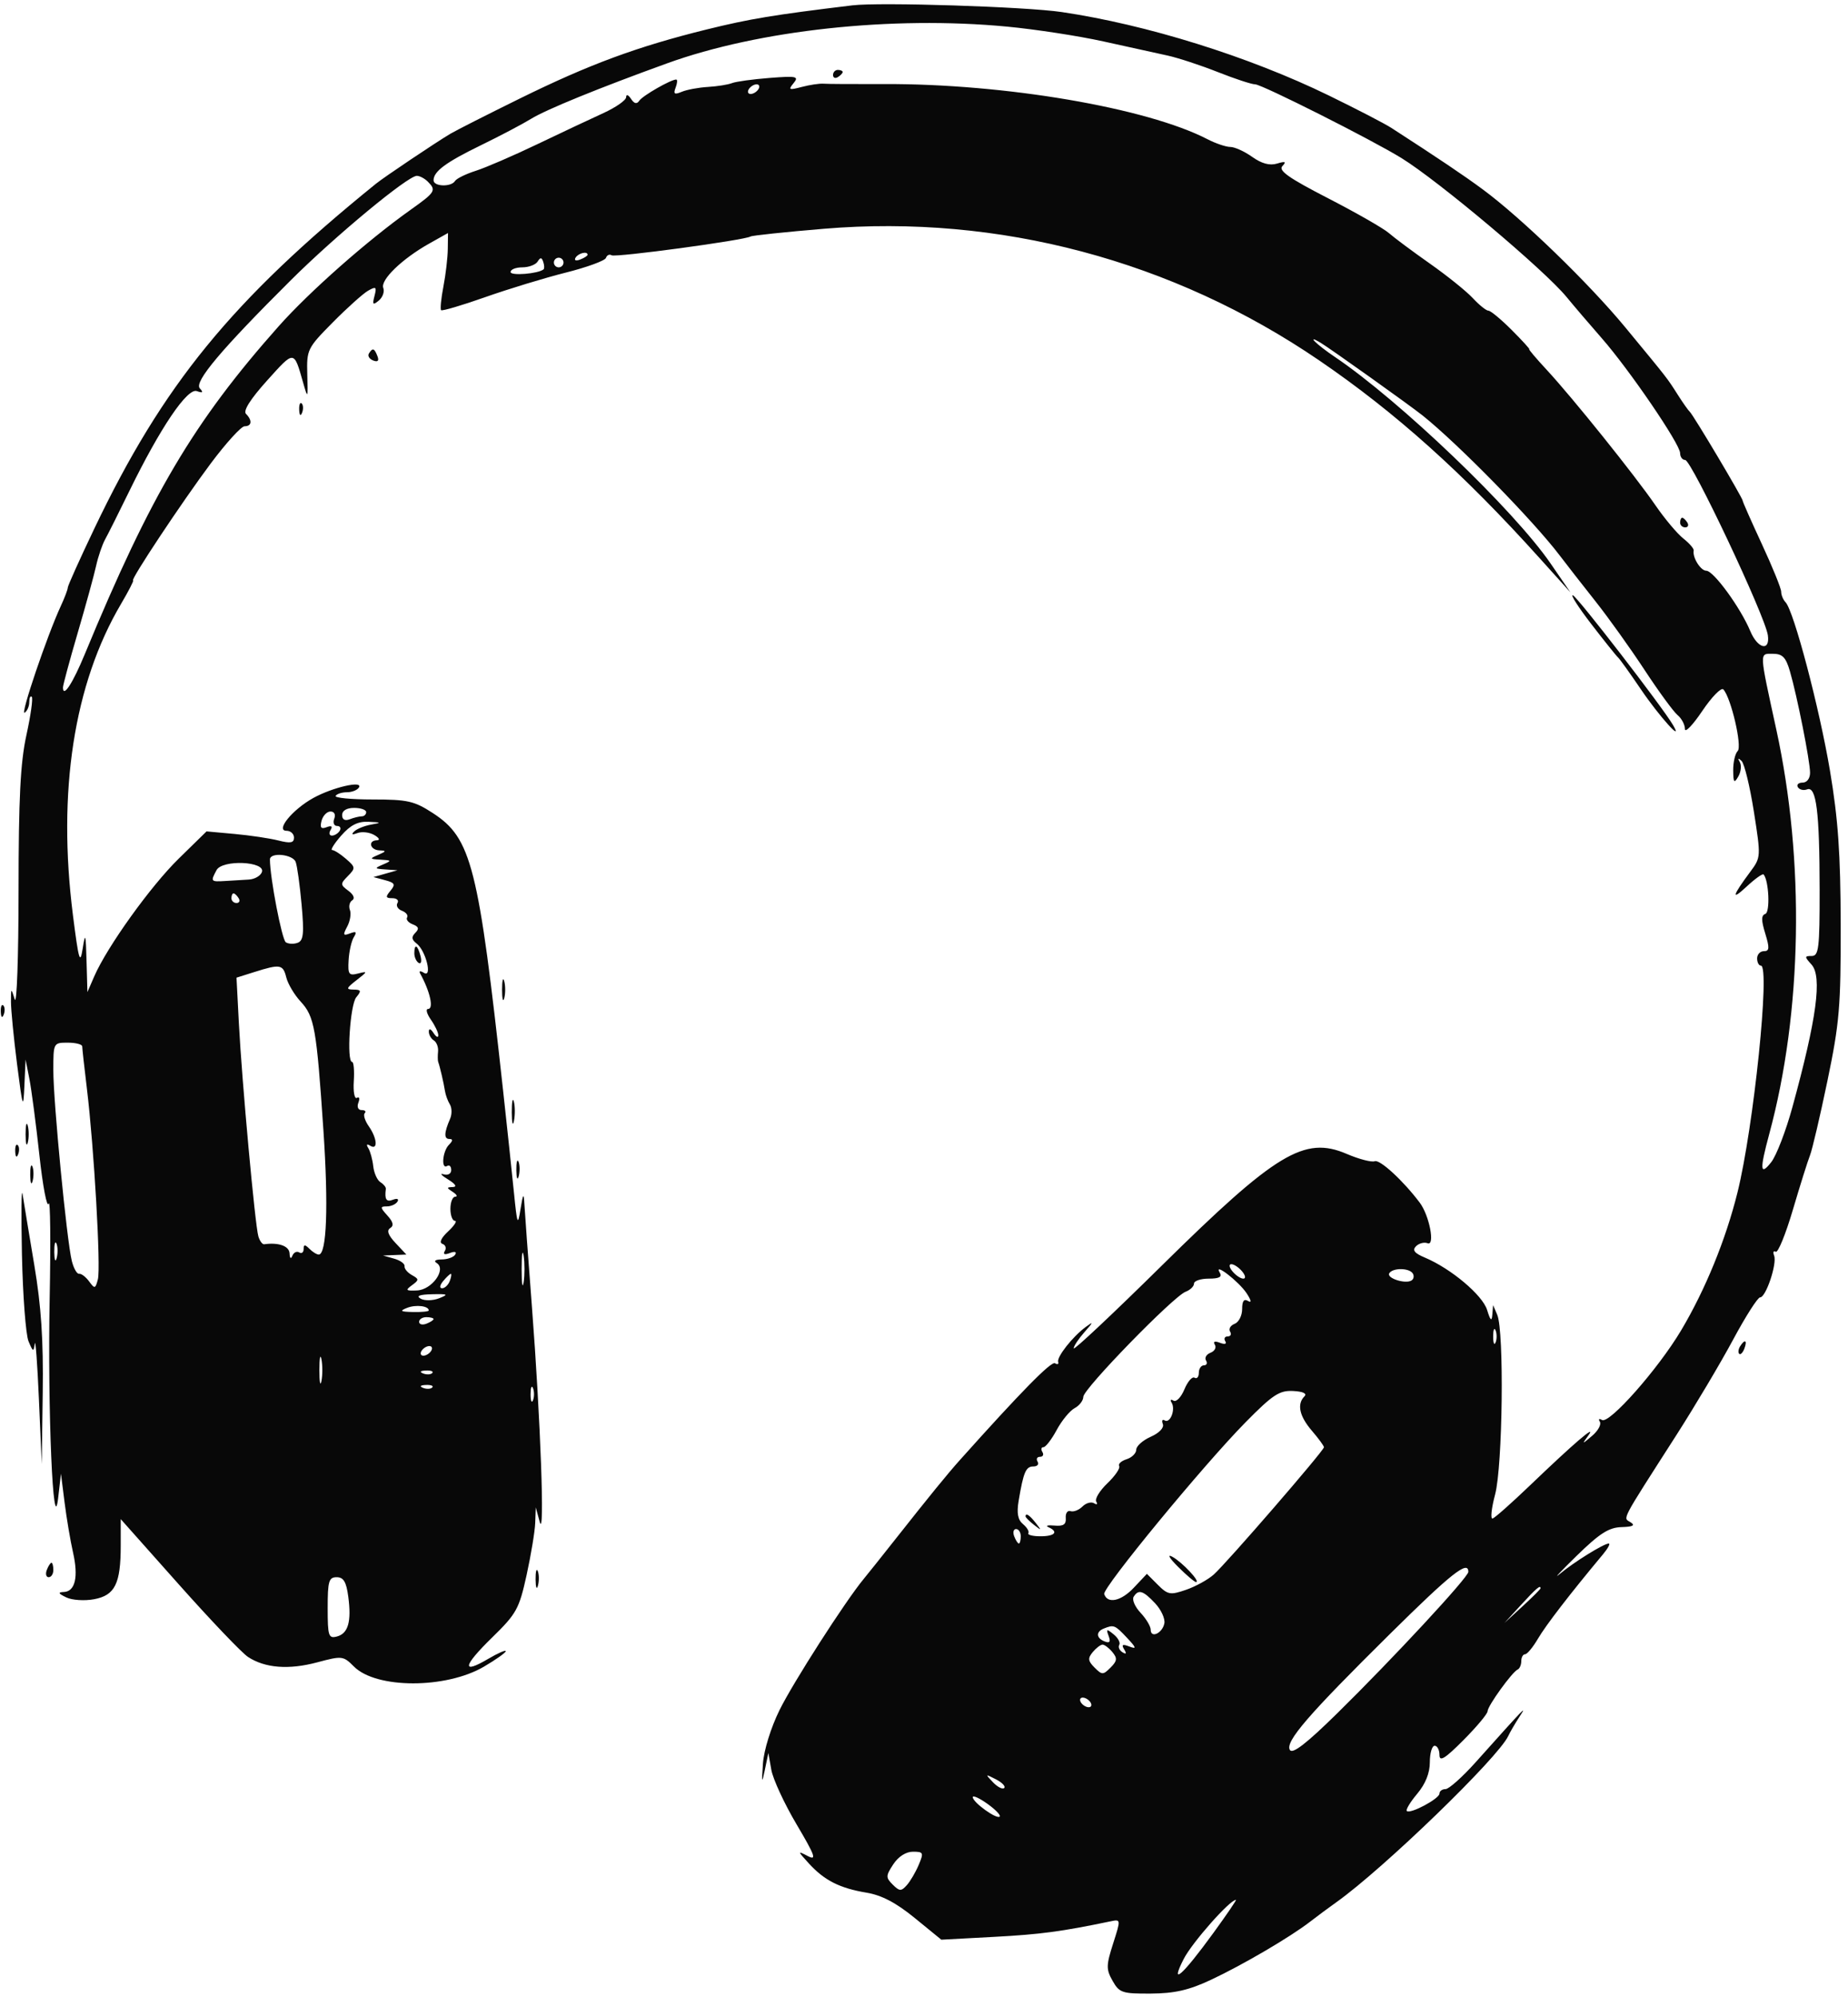 <svg width="237" height="256" viewBox="0 0 237 256" fill="none" xmlns="http://www.w3.org/2000/svg">
<path fill-rule="evenodd" clip-rule="evenodd" d="M109.303 0.687C99.207 1.908 96.158 2.412 90.63 3.776C81.731 5.973 75.587 8.241 66.7 12.613C62.464 14.697 58.432 16.741 57.74 17.156C55.753 18.346 49.246 22.712 48.211 23.551C29.688 38.547 20.896 49.308 12.091 67.762C10.222 71.679 8.693 75.077 8.693 75.313C8.693 75.55 8.288 76.618 7.792 77.688C6.043 81.462 2.563 91.715 3.155 91.35C3.485 91.145 3.755 90.533 3.755 89.986C3.755 89.441 3.899 89.138 4.075 89.314C4.25 89.49 3.943 91.688 3.391 94.2C2.616 97.731 2.386 102.267 2.379 114.198C2.374 122.685 2.153 128.935 1.889 128.086C1.424 126.591 1.409 126.601 1.407 128.395C1.405 129.413 1.757 133.024 2.19 136.419C2.905 142.032 2.99 142.284 3.128 139.197L3.28 135.802L3.766 138.271C4.034 139.629 4.613 144.034 5.052 148.061C5.491 152.087 6.027 154.883 6.241 154.272C6.454 153.662 6.513 159.117 6.37 166.394C6.09 180.649 6.814 197.603 7.462 191.971L7.817 188.884L8.284 192.588C8.542 194.625 9.027 197.497 9.363 198.972C10.079 202.113 9.645 203.99 8.189 204.049C7.389 204.081 7.46 204.24 8.498 204.742C9.247 205.104 10.837 205.208 12.076 204.976C14.748 204.475 15.483 202.987 15.483 198.083V194.708L22.924 203.069C27.017 207.668 31.014 211.856 31.808 212.376C33.99 213.806 37.031 214.042 40.685 213.066C43.873 212.214 44.019 212.23 45.399 213.611C48.258 216.469 57.191 216.475 62.06 213.621C63.601 212.718 64.862 211.824 64.862 211.635C64.862 211.447 63.855 211.886 62.624 212.612C59.157 214.657 59.348 213.562 63.093 209.905C66.246 206.826 66.578 206.228 67.534 201.88C68.101 199.296 68.598 196.287 68.638 195.194L68.712 193.205L69.216 195.057C69.891 197.537 69.325 181.913 68.217 167.475C67.73 161.133 67.291 155.161 67.243 154.205C67.175 152.851 67.069 153.012 66.762 154.936C66.401 157.196 66.328 157.013 65.903 152.776C65.647 150.23 65.026 144.397 64.524 139.814C61.358 110.934 60.472 107.438 55.502 104.209C53.123 102.664 52.267 102.471 47.792 102.471C45.025 102.471 42.888 102.262 43.046 102.008C43.202 101.753 43.854 101.545 44.493 101.545C45.132 101.545 45.824 101.271 46.031 100.937C46.608 100.002 42.656 100.911 40.172 102.285C37.497 103.765 35.281 106.483 36.749 106.483C37.274 106.483 37.703 106.877 37.703 107.359C37.703 108.04 37.257 108.122 35.697 107.727C34.594 107.447 32.071 107.071 30.09 106.89L26.489 106.561L22.903 110.071C19.31 113.585 13.729 121.364 12.085 125.147L11.21 127.16L11.098 123.148C11.001 119.641 10.938 119.447 10.599 121.605C10.27 123.707 10.084 123.066 9.352 117.284C7.344 101.446 9.476 87.661 15.515 77.417C16.498 75.75 17.199 74.386 17.074 74.386C16.666 74.386 23.344 64.333 27.016 59.418C28.982 56.787 30.941 54.635 31.369 54.635C32.298 54.635 32.382 53.881 31.547 53.046C31.158 52.656 32.114 51.149 34.27 48.756C37.784 44.855 37.677 44.847 38.884 49.079C39.477 51.162 39.496 51.122 39.408 47.979C39.319 44.813 39.415 44.618 42.677 41.322C44.525 39.455 46.563 37.628 47.206 37.261C48.229 36.679 48.332 36.765 48.027 37.934C47.733 39.057 47.823 39.152 48.582 38.523C49.08 38.109 49.338 37.381 49.155 36.905C48.763 35.885 51.565 33.176 55.02 31.234L57.455 29.866L57.428 31.911C57.413 33.037 57.16 35.207 56.864 36.734C56.569 38.262 56.437 39.622 56.569 39.756C56.702 39.89 59.247 39.139 62.225 38.088C65.203 37.037 69.858 35.62 72.569 34.938C75.28 34.257 77.595 33.409 77.714 33.053C77.833 32.697 78.159 32.548 78.44 32.722C78.934 33.027 95.457 30.794 96.254 30.314C96.472 30.183 100.713 29.736 105.68 29.321C128.08 27.452 150.394 33.379 169.173 46.187C178.981 52.877 187.646 60.648 197.514 71.609L201.404 75.929L198.86 72.226C194.141 65.355 179.504 51.349 171.182 45.741C168.815 44.146 167.434 42.781 169.33 43.911C170.554 44.64 180.786 51.932 182.447 53.257C186.999 56.893 196.67 66.761 200.038 71.209C200.887 72.33 202.941 74.961 204.602 77.057C206.264 79.153 209.101 83.117 210.906 85.865C212.712 88.614 214.616 91.217 215.138 91.65C215.66 92.083 216.086 92.885 216.086 93.434C216.086 93.982 217.085 92.947 218.306 91.134C219.527 89.321 220.745 88.075 221.014 88.364C222.002 89.433 223.452 95.661 222.852 96.261C222.525 96.587 222.267 97.701 222.277 98.736C222.293 100.319 222.397 100.446 222.928 99.534C223.276 98.937 223.365 98.104 223.127 97.682C222.832 97.159 222.902 97.112 223.349 97.533C223.709 97.872 224.418 100.789 224.926 104.014C225.839 109.816 225.834 109.897 224.473 111.729C222.139 114.87 221.982 115.512 224.009 113.626C225.076 112.632 226.052 111.938 226.177 112.083C226.853 112.865 227.03 116.928 226.398 117.139C225.866 117.317 225.863 117.945 226.385 119.645C226.958 121.513 226.927 121.914 226.213 121.914C225.736 121.914 225.345 122.33 225.345 122.84C225.345 123.349 225.562 123.766 225.828 123.766C227.041 123.766 224.902 144.478 222.825 152.845C221.32 158.904 218.696 165.32 215.586 170.538C212.629 175.497 206.368 182.574 205.443 182.002C205.081 181.779 204.96 181.879 205.175 182.226C205.389 182.572 204.951 183.379 204.201 184.018C202.854 185.166 202.848 185.166 203.728 183.947C204.81 182.45 201.824 185.01 196.173 190.428C193.87 192.634 191.736 194.525 191.429 194.63C191.123 194.735 191.264 193.346 191.744 191.544C192.716 187.892 192.919 170.621 192.014 168.516L191.484 167.281L191.384 168.516C191.311 169.425 191.135 169.263 190.715 167.898C190.128 165.995 186.085 162.596 182.729 161.185C181.392 160.623 181.094 160.239 181.6 159.733C181.979 159.354 182.647 159.182 183.084 159.35C184.074 159.73 183.311 155.787 182.078 154.147C179.965 151.338 176.969 148.582 176.305 148.837C175.898 148.993 174.279 148.571 172.708 147.897C167.283 145.571 163.644 147.771 148.961 162.248C142.765 168.357 137.697 173.118 137.697 172.827C137.697 172.536 138.322 171.595 139.085 170.734C140.236 169.438 140.263 169.325 139.244 170.077C137.559 171.32 135.499 173.934 135.706 174.568C135.799 174.854 135.616 174.928 135.3 174.732C134.82 174.436 130.943 178.379 123.094 187.146C121.519 188.905 119.211 191.736 114.883 197.217C113.141 199.424 111.284 201.751 110.756 202.389C108.392 205.247 101.706 215.662 99.965 219.198C98.859 221.445 97.961 224.346 97.844 226.05C97.671 228.568 97.708 228.685 98.091 226.845L98.541 224.684L98.921 226.845C99.131 228.033 100.582 231.169 102.146 233.812C104.54 237.859 104.769 238.505 103.598 237.895C102.259 237.198 102.266 237.236 103.748 238.856C105.731 241.022 107.702 242.018 111.137 242.589C113.069 242.91 114.921 243.883 117.31 245.832L120.722 248.616L127.512 248.252C133.42 247.936 136.123 247.575 142.423 246.262C143.749 245.985 143.75 245.995 142.753 249.113C141.855 251.921 141.849 252.411 142.688 253.894C143.553 255.424 143.919 255.545 147.603 255.521C150.638 255.502 152.465 255.084 155.288 253.764C159.346 251.866 165.477 248.275 168.018 246.308C168.909 245.618 170.42 244.498 171.376 243.819C177.398 239.543 192.146 225.286 193.433 222.498C193.661 222.003 194.303 220.904 194.857 220.055C195.899 218.463 195.702 218.667 189.242 225.876C187.547 227.767 185.811 229.314 185.384 229.314C184.956 229.314 184.607 229.571 184.607 229.886C184.607 230.544 180.847 232.549 180.418 232.12C180.261 231.963 180.861 230.969 181.753 229.91C182.811 228.652 183.372 227.252 183.372 225.871C183.372 224.709 183.65 223.759 183.99 223.759C184.329 223.759 184.607 224.291 184.607 224.942C184.607 225.853 185.318 225.411 187.693 223.023C189.391 221.317 190.779 219.655 190.779 219.33C190.779 218.661 193.927 214.301 194.637 213.986C194.892 213.872 195.1 213.386 195.1 212.906C195.1 212.424 195.318 212.031 195.584 212.031C195.851 212.031 196.597 211.129 197.244 210.025C198.259 208.295 201.372 204.257 205.575 199.223C206.212 198.459 206.547 197.836 206.318 197.837C205.679 197.84 201.769 200.27 200.013 201.755C199.15 202.484 200.123 201.441 202.174 199.437C205.135 196.543 206.323 195.781 207.948 195.734C209.415 195.691 209.747 195.516 209.12 195.117C208.134 194.49 207.701 195.314 214.986 183.947C217.379 180.212 220.654 174.707 222.262 171.713C223.87 168.719 225.43 166.278 225.728 166.287C226.462 166.311 227.922 161.972 227.527 160.942C227.353 160.489 227.444 160.263 227.73 160.44C228.015 160.616 229.004 158.2 229.927 155.071C230.851 151.941 231.841 148.794 232.128 148.076C232.414 147.359 233.422 143.054 234.368 138.509C235.907 131.112 236.084 129.018 236.062 118.519C236.042 109.397 235.737 105.009 234.686 98.767C233.333 90.739 230.05 78.299 228.993 77.195C228.683 76.872 228.431 76.264 228.431 75.842C228.431 75.421 227.32 72.683 225.962 69.757C224.604 66.831 223.493 64.318 223.493 64.174C223.493 63.823 217.157 53.178 216.713 52.783C216.522 52.613 215.839 51.648 215.196 50.639C213.758 48.385 214.027 48.731 208.457 41.981C203.778 36.311 195.151 27.963 190.162 24.278C187.752 22.497 184.477 20.295 178.434 16.391C177.586 15.843 173.975 13.974 170.41 12.237C160.149 7.238 147.061 3.153 136.153 1.543C131.49 0.855 112.835 0.26 109.303 0.687ZM129.147 3.411C132.763 3.753 138.318 4.606 141.492 5.306C144.666 6.006 148.375 6.822 149.733 7.12C151.091 7.417 153.99 8.369 156.177 9.235C158.362 10.102 160.519 10.81 160.969 10.81C161.821 10.81 175.874 17.885 179.72 20.252C184.459 23.166 198.081 34.62 200.908 38.068C201.838 39.202 203.862 41.571 205.406 43.332C208.97 47.398 215.469 56.921 215.469 58.077C215.469 58.559 215.758 58.955 216.113 58.955C216.929 58.955 226.372 78.95 226.722 81.42C227.023 83.539 225.416 83.159 224.467 80.887C223.213 77.887 219.76 73.152 218.825 73.152C218.098 73.152 217.033 71.445 217.211 70.564C217.258 70.329 216.66 69.635 215.881 69.021C215.102 68.407 213.494 66.493 212.309 64.769C209.666 60.924 201.649 50.945 198.342 47.382C197.002 45.939 196.003 44.759 196.121 44.759C196.238 44.759 195.223 43.648 193.866 42.29C192.508 40.932 191.167 39.821 190.887 39.821C190.606 39.821 189.704 39.096 188.881 38.211C188.058 37.325 185.579 35.333 183.372 33.782C181.166 32.232 178.805 30.475 178.126 29.878C177.447 29.281 173.936 27.272 170.323 25.413C165.285 22.82 163.919 21.86 164.46 21.29C165.001 20.718 164.844 20.644 163.774 20.967C162.836 21.25 161.804 20.973 160.593 20.111C159.607 19.409 158.344 18.834 157.785 18.834C157.227 18.834 155.908 18.389 154.855 17.844C147.067 13.817 128.855 10.713 113.368 10.774C109.605 10.789 106.109 10.769 105.6 10.728C105.091 10.688 103.841 10.875 102.822 11.144C101.183 11.576 101.063 11.521 101.771 10.66C102.489 9.788 102.169 9.719 98.685 9.99C96.547 10.157 94.382 10.455 93.872 10.654C93.363 10.854 91.974 11.073 90.786 11.143C89.598 11.213 88.091 11.492 87.438 11.765C86.486 12.162 86.33 12.055 86.648 11.226C86.865 10.658 86.9 10.193 86.724 10.193C86.032 10.193 82.427 12.257 81.99 12.903C81.669 13.379 81.342 13.305 80.92 12.662C80.575 12.137 80.308 12.046 80.302 12.453C80.297 12.847 78.974 13.77 77.361 14.505C75.748 15.239 71.93 17.037 68.874 18.5C65.819 19.963 62.281 21.491 61.013 21.894C59.745 22.298 58.548 22.885 58.353 23.2C57.862 23.994 55.603 23.921 55.603 23.111C55.603 21.968 57.174 20.807 61.71 18.599C64.129 17.422 67.008 15.907 68.108 15.231C70.056 14.035 76.782 11.292 85.54 8.123C97.339 3.852 114.383 2.01 129.147 3.411ZM106.834 9.612C106.834 9.972 107.112 10.094 107.452 9.884C107.791 9.675 108.069 9.381 108.069 9.231C108.069 9.081 107.791 8.959 107.452 8.959C107.112 8.959 106.834 9.253 106.834 9.612ZM97.267 11.428C97.057 11.767 96.608 12.045 96.269 12.045C95.929 12.045 95.823 11.767 96.033 11.428C96.243 11.088 96.692 10.81 97.031 10.81C97.371 10.81 97.477 11.088 97.267 11.428ZM54.863 23.279C55.981 24.397 55.84 24.63 52.672 26.88C47.1 30.836 39.672 37.39 35.72 41.838C24.849 54.07 19.329 63.399 10.89 83.808C9.32 87.606 8.076 89.507 8.076 88.109C8.076 87.809 8.925 84.668 9.962 81.129C11 77.59 12.063 73.723 12.324 72.534C12.585 71.346 13.106 69.819 13.48 69.14C13.855 68.461 15.258 65.662 16.598 62.919C20.542 54.844 24.017 49.7 25.239 50.129C26.011 50.4 26.112 50.307 25.624 49.775C24.867 48.95 28.368 44.794 37.321 35.892C43.046 30.2 52.304 22.538 53.457 22.538C53.823 22.538 54.455 22.871 54.863 23.279ZM75.355 32.656C75.355 32.79 74.924 33.064 74.397 33.267C73.848 33.477 73.6 33.374 73.816 33.024C74.179 32.437 75.355 32.156 75.355 32.656ZM69.71 34.524C69.027 35.091 65.479 35.379 65.479 34.867C65.479 34.536 66.157 34.266 66.986 34.266C67.815 34.266 68.699 33.932 68.951 33.524C69.302 32.956 69.469 32.965 69.668 33.563C69.812 33.992 69.83 34.424 69.71 34.524ZM72.269 33.648C72.269 33.988 71.991 34.266 71.652 34.266C71.312 34.266 71.034 33.988 71.034 33.648C71.034 33.309 71.312 33.031 71.652 33.031C71.991 33.031 72.269 33.309 72.269 33.648ZM47.311 45.311C47.123 45.615 47.37 46.018 47.86 46.205C48.455 46.434 48.637 46.25 48.408 45.653C48.01 44.616 47.784 44.546 47.311 45.311ZM38.37 52.525C38.399 53.244 38.545 53.391 38.742 52.899C38.921 52.453 38.898 51.92 38.694 51.715C38.489 51.511 38.343 51.875 38.37 52.525ZM215.469 66.979C215.469 67.319 215.763 67.597 216.123 67.597C216.482 67.597 216.605 67.319 216.395 66.979C216.185 66.64 215.891 66.362 215.741 66.362C215.591 66.362 215.469 66.64 215.469 66.979ZM204.094 80.007C205.767 82.178 207.302 84.092 207.504 84.262C207.706 84.432 209.028 86.275 210.442 88.358C212.791 91.82 216.008 95.386 214.542 92.903C213.15 90.547 202.316 76.519 201.722 76.304C201.353 76.171 202.421 77.837 204.094 80.007ZM229.551 86.037C230.48 89.222 232.134 97.557 232.134 99.05C232.134 99.78 231.73 100.31 231.172 100.31C230.643 100.31 230.374 100.576 230.575 100.9C230.775 101.225 231.309 101.349 231.76 101.176C232.938 100.724 233.354 104.064 233.362 114.044C233.368 121.532 233.249 122.531 232.347 122.531C231.407 122.531 231.405 122.619 232.32 123.63C233.712 125.167 232.99 130.545 229.864 141.927C229.033 144.957 227.814 148.119 227.157 148.955C225.719 150.782 225.658 149.941 226.895 145.369C231.135 129.703 231.476 110.349 227.809 93.521C225.59 83.335 225.611 83.799 227.363 83.799C228.597 83.799 229.027 84.239 229.551 86.037ZM46.962 104.091C46.962 104.388 46.707 104.631 46.395 104.631C46.084 104.631 45.389 104.8 44.852 105.006C44.233 105.243 43.876 105.046 43.876 104.466C43.876 103.901 44.467 103.551 45.419 103.551C46.268 103.551 46.962 103.794 46.962 104.091ZM42.865 104.94C42.669 105.449 42.833 105.866 43.229 105.866C43.625 105.866 43.777 106.143 43.567 106.483C43.357 106.822 42.908 107.1 42.569 107.1C42.229 107.1 42.152 106.775 42.398 106.378C42.691 105.903 42.516 105.782 41.886 106.023C41.175 106.296 41.009 106.085 41.24 105.202C41.411 104.548 41.927 104.014 42.385 104.014C42.873 104.014 43.072 104.398 42.865 104.94ZM47.579 105.693C46.731 105.846 45.758 106.241 45.419 106.572C45.015 106.965 45.162 107.036 45.844 106.777C46.418 106.558 47.39 106.672 48.005 107.03C48.619 107.387 48.776 107.688 48.351 107.699C47.152 107.728 47.442 108.946 48.66 108.995C49.583 109.032 49.561 109.115 48.505 109.569C47.367 110.058 47.392 110.106 48.814 110.186C50.236 110.266 50.261 110.315 49.122 110.803C47.982 111.294 48.006 111.342 49.431 111.439L50.974 111.544L49.431 111.98L47.888 112.416L49.378 112.813C50.643 113.15 50.749 113.355 50.074 114.167C49.41 114.967 49.45 115.124 50.318 115.124C50.888 115.124 51.183 115.404 50.972 115.746C50.76 116.088 51.02 116.533 51.549 116.736C52.078 116.939 52.375 117.325 52.209 117.593C52.043 117.862 52.368 118.258 52.933 118.475C53.696 118.768 53.779 119.047 53.259 119.567C52.739 120.087 52.783 120.437 53.431 120.935C54.609 121.842 55.49 125.384 54.363 124.688C53.916 124.412 53.697 124.439 53.87 124.75C55.155 127.073 55.66 129.321 54.897 129.321C54.568 129.321 54.731 129.938 55.26 130.693C55.788 131.447 56.216 132.349 56.211 132.699C56.206 133.048 55.932 132.916 55.603 132.407C55.244 131.851 55.002 131.774 54.995 132.216C54.99 132.62 55.278 133.131 55.633 133.351C55.989 133.571 56.234 134.212 56.179 134.776C56.124 135.34 56.132 135.941 56.197 136.11C56.401 136.644 56.916 138.848 57.063 139.825C57.141 140.34 57.425 141.117 57.693 141.551C57.962 141.986 57.976 142.815 57.725 143.393C56.948 145.182 56.919 145.986 57.633 145.986C58.106 145.986 58.089 146.216 57.579 146.727C56.748 147.557 56.55 149.94 57.352 149.445C57.635 149.27 57.867 149.504 57.867 149.967C57.867 150.445 57.445 150.68 56.889 150.514C56.352 150.353 56.606 150.648 57.455 151.168C58.417 151.759 58.65 152.127 58.072 152.146C57.25 152.174 57.25 152.244 58.072 152.776C58.582 153.105 58.721 153.378 58.381 153.384C58.041 153.389 57.764 154.087 57.764 154.936C57.764 155.785 58.024 156.479 58.343 156.479C58.662 156.479 58.268 157.089 57.469 157.834C56.575 158.666 56.294 159.281 56.739 159.43C57.137 159.562 57.277 159.972 57.049 160.34C56.784 160.77 57.014 160.864 57.695 160.603C58.324 160.362 58.601 160.444 58.377 160.807C58.169 161.143 57.391 161.422 56.647 161.427C55.823 161.433 55.576 161.615 56.014 161.894C57.281 162.7 55.389 165.318 53.478 165.401C52.043 165.464 51.954 165.373 52.827 164.735C53.762 164.051 53.761 163.953 52.813 163.423C52.251 163.107 51.831 162.597 51.881 162.288C51.931 161.979 51.331 161.545 50.548 161.325L49.122 160.923L50.619 160.862L52.115 160.8L50.727 159.322C49.778 158.312 49.561 157.706 50.042 157.409C50.538 157.102 50.433 156.628 49.684 155.801C48.741 154.758 48.732 154.628 49.608 154.628C50.15 154.628 50.762 154.353 50.97 154.017C51.186 153.668 50.938 153.564 50.389 153.775C49.543 154.099 49.303 153.73 49.483 152.382C49.513 152.165 49.2 151.78 48.789 151.527C48.379 151.272 47.965 150.354 47.869 149.487C47.774 148.619 47.488 147.572 47.234 147.161C46.939 146.685 47.031 146.573 47.484 146.853C48.494 147.477 48.373 145.895 47.292 144.353C46.795 143.643 46.564 142.887 46.778 142.672C46.992 142.458 46.814 142.283 46.382 142.283C45.925 142.283 45.749 141.882 45.963 141.325C46.165 140.798 46.079 140.522 45.773 140.712C45.465 140.901 45.285 139.944 45.372 138.584C45.459 137.223 45.362 136.11 45.157 136.11C44.426 136.11 44.896 128.779 45.689 127.824C46.374 126.998 46.322 126.85 45.34 126.838C44.341 126.826 44.392 126.663 45.728 125.628C47.162 124.516 47.176 124.456 45.929 124.776C44.735 125.081 44.6 124.892 44.709 123.054C44.776 121.917 45.079 120.593 45.381 120.111C45.797 119.447 45.678 119.332 44.889 119.635C44.003 119.974 43.949 119.845 44.526 118.765C44.9 118.068 45.057 117.11 44.876 116.639C44.695 116.167 44.83 115.606 45.175 115.393C45.549 115.162 45.35 114.671 44.684 114.177C43.631 113.395 43.628 113.287 44.62 112.279C45.614 111.271 45.6 111.146 44.371 110.081C43.656 109.46 42.859 108.952 42.602 108.952C42.346 108.952 42.867 108.118 43.76 107.1C44.949 105.746 45.887 105.271 47.254 105.332C48.93 105.408 48.963 105.445 47.579 105.693ZM37.918 110.473C38.109 110.97 38.451 113.427 38.678 115.933C39.013 119.634 38.921 120.553 38.187 120.835C37.69 121.026 37.001 121 36.657 120.776C36.15 120.448 34.617 112.471 34.617 110.161C34.617 109.206 37.538 109.483 37.918 110.473ZM33.583 111.788C33.401 112.265 32.656 112.691 31.928 112.735C31.2 112.779 29.841 112.861 28.908 112.917C27.012 113.033 26.984 112.998 27.771 111.526C28.511 110.144 34.117 110.397 33.583 111.788ZM30.605 115.124C30.815 115.464 30.692 115.741 30.333 115.741C29.974 115.741 29.679 115.464 29.679 115.124C29.679 114.785 29.802 114.507 29.951 114.507C30.102 114.507 30.395 114.785 30.605 115.124ZM53.135 122.186C53.135 122.675 53.386 123.231 53.694 123.421C54.002 123.612 54.108 123.211 53.931 122.532C53.554 121.09 53.135 120.908 53.135 122.186ZM36.716 125.283C36.925 126.117 37.753 127.507 38.555 128.372C40.33 130.288 40.593 131.775 41.477 144.878C42.133 154.608 41.9 160.8 40.876 160.8C40.624 160.8 40.086 160.467 39.679 160.059C39.103 159.483 38.938 159.491 38.938 160.096C38.938 160.523 38.684 160.716 38.373 160.524C38.063 160.332 37.668 160.524 37.496 160.951C37.308 161.418 37.165 161.297 37.135 160.646C37.092 159.707 35.728 159.217 33.883 159.48C33.649 159.513 33.313 159.06 33.136 158.473C32.712 157.066 31.024 138.626 30.636 131.172L30.331 125.309L32.629 124.585C35.944 123.54 36.293 123.599 36.716 125.283ZM64.388 126.852C64.388 128.04 64.515 128.526 64.67 127.932C64.826 127.338 64.826 126.365 64.67 125.772C64.515 125.178 64.388 125.664 64.388 126.852ZM0.1 129.681C0.13 130.4 0.276 130.546 0.473 130.054C0.652 129.608 0.629 129.076 0.425 128.871C0.22 128.666 0.074 129.03 0.1 129.681ZM10.545 134.12C10.545 134.384 10.814 136.815 11.143 139.521C12.055 147.012 12.946 162.469 12.553 163.971C12.232 165.2 12.145 165.221 11.431 164.245C11.005 163.663 10.428 163.222 10.147 163.265C9.866 163.309 9.444 162.563 9.208 161.609C8.561 158.987 6.839 141.23 6.84 137.191C6.841 133.659 6.851 133.641 8.693 133.641C9.712 133.641 10.545 133.857 10.545 134.12ZM65.635 142.591C65.642 143.949 65.768 144.432 65.916 143.664C66.063 142.896 66.058 141.785 65.903 141.195C65.749 140.605 65.628 141.233 65.635 142.591ZM3.281 145.369C3.281 146.557 3.408 147.043 3.563 146.449C3.719 145.855 3.719 144.883 3.563 144.289C3.408 143.695 3.281 144.181 3.281 145.369ZM1.952 147.581C1.982 148.3 2.128 148.446 2.325 147.954C2.503 147.508 2.481 146.976 2.276 146.771C2.071 146.566 1.926 146.93 1.952 147.581ZM66.217 149.998C66.229 151.017 66.368 151.359 66.524 150.758C66.681 150.158 66.671 149.324 66.501 148.906C66.332 148.488 66.205 148.98 66.217 149.998ZM3.876 150.616C3.888 151.634 4.026 151.976 4.183 151.375C4.34 150.775 4.329 149.941 4.16 149.524C3.991 149.106 3.863 149.597 3.876 150.616ZM2.814 160.8C2.926 166.062 3.305 171.062 3.656 171.91C4.227 173.291 4.312 173.324 4.46 172.219C4.551 171.54 4.79 174.734 4.99 179.317L5.353 187.65L5.48 178.491C5.574 171.757 5.287 167.425 4.396 162.134C3.731 158.175 3.057 154.103 2.899 153.084C2.741 152.066 2.703 155.538 2.814 160.8ZM7.269 161.251C7.112 161.852 6.974 161.51 6.962 160.491C6.949 159.473 7.077 158.982 7.246 159.399C7.415 159.817 7.426 160.651 7.269 161.251ZM67.156 164.349C67.014 165.282 66.899 164.519 66.899 162.652C66.899 160.785 67.014 160.021 67.156 160.954C67.297 161.888 67.297 163.416 67.156 164.349ZM159.3 162.96C159.728 163.477 159.796 163.886 159.451 163.886C159.112 163.886 158.488 163.47 158.066 162.96C157.637 162.444 157.57 162.034 157.914 162.034C158.254 162.034 158.877 162.451 159.3 162.96ZM159.872 165.757C160.459 166.646 160.538 167.041 160.072 166.755C159.535 166.427 159.3 166.744 159.3 167.796C159.3 168.628 158.865 169.476 158.335 169.68C157.804 169.883 157.543 170.33 157.754 170.672C157.965 171.013 157.828 171.293 157.448 171.293C157.069 171.293 156.928 171.568 157.135 171.904C157.359 172.266 157.082 172.349 156.453 172.107C155.782 171.85 155.543 171.942 155.8 172.358C156.024 172.72 155.774 173.181 155.245 173.384C154.716 173.587 154.456 174.033 154.668 174.375C154.879 174.717 154.758 174.997 154.398 174.997C154.039 174.997 153.745 175.43 153.745 175.959C153.745 176.488 153.499 176.769 153.199 176.584C152.899 176.398 152.312 177.073 151.893 178.083C151.475 179.093 150.844 179.741 150.491 179.523C150.139 179.305 150.033 179.422 150.257 179.783C150.79 180.647 150.068 182.493 149.367 182.059C149.067 181.874 148.96 182.084 149.13 182.526C149.311 182.997 148.668 183.671 147.579 184.153C146.557 184.606 145.721 185.351 145.721 185.808C145.721 186.266 145.161 186.819 144.477 187.036C143.793 187.252 143.367 187.646 143.529 187.909C143.692 188.172 143.012 189.167 142.017 190.119C141.023 191.071 140.382 192.129 140.591 192.469C140.801 192.809 140.675 192.903 140.311 192.677C139.946 192.452 139.275 192.64 138.821 193.095C138.366 193.55 137.678 193.816 137.292 193.687C136.905 193.559 136.63 193.953 136.68 194.564C136.748 195.393 136.38 195.639 135.228 195.535C134.379 195.459 134.032 195.552 134.456 195.741C135.794 196.338 135.295 196.909 133.434 196.909C132.449 196.909 131.751 196.731 131.885 196.515C132.019 196.299 131.709 195.775 131.197 195.35C130.532 194.798 130.373 193.94 130.64 192.348C131.258 188.669 131.564 187.959 132.528 187.959C133.035 187.959 133.277 187.681 133.067 187.341C132.857 187.002 132.996 186.724 133.376 186.724C133.755 186.724 133.894 186.446 133.684 186.107C133.475 185.767 133.534 185.49 133.817 185.49C134.099 185.49 134.863 184.498 135.516 183.287C136.168 182.075 137.204 180.815 137.817 180.488C138.43 180.159 138.931 179.505 138.931 179.035C138.931 178.02 150.483 166.16 152.047 165.568C152.641 165.344 153.128 164.873 153.128 164.523C153.128 164.173 153.978 163.886 155.016 163.886C156.367 163.886 156.769 163.667 156.431 163.115C155.563 161.699 158.87 164.238 159.872 165.757ZM181.186 163.226C181.381 163.542 181.307 163.945 181.021 164.123C180.228 164.613 177.785 163.821 178.169 163.199C178.615 162.476 180.734 162.496 181.186 163.226ZM57.679 164.195C57.483 164.704 57.041 165.121 56.697 165.121C56.335 165.121 56.395 164.729 56.838 164.195C57.261 163.686 57.703 163.269 57.82 163.269C57.937 163.269 57.874 163.686 57.679 164.195ZM56.321 166.401C55.527 166.716 54.463 166.741 53.956 166.457C53.329 166.106 53.789 165.924 55.399 165.886C57.452 165.837 57.573 165.905 56.321 166.401ZM54.986 167.964C54.986 168.098 54.084 168.187 52.98 168.164C51.346 168.128 51.203 168.03 52.209 167.632C53.339 167.184 54.986 167.382 54.986 167.964ZM55.603 169.067C55.603 169.2 55.187 169.469 54.678 169.665C54.168 169.86 53.752 169.751 53.752 169.422C53.752 169.093 54.168 168.824 54.678 168.824C55.187 168.824 55.603 168.933 55.603 169.067ZM191.805 172.065C191.634 172.489 191.494 172.142 191.494 171.293C191.494 170.444 191.634 170.097 191.805 170.522C191.977 170.946 191.977 171.641 191.805 172.065ZM223.159 172.569C222.935 172.931 222.885 173.36 223.046 173.521C223.208 173.683 223.505 173.387 223.706 172.863C224.123 171.775 223.768 171.584 223.159 172.569ZM55.295 173.145C55.085 173.484 54.636 173.762 54.296 173.762C53.957 173.762 53.85 173.484 54.06 173.145C54.27 172.805 54.72 172.528 55.059 172.528C55.398 172.528 55.505 172.805 55.295 173.145ZM41.225 177.003C41.078 177.767 40.958 177.141 40.958 175.614C40.958 174.086 41.078 173.461 41.225 174.225C41.372 174.989 41.372 176.238 41.225 177.003ZM55.436 175.987C55.231 176.192 54.699 176.214 54.254 176.035C53.761 175.838 53.907 175.692 54.626 175.663C55.277 175.636 55.641 175.782 55.436 175.987ZM55.436 177.838C55.231 178.043 54.699 178.065 54.254 177.887C53.761 177.69 53.907 177.544 54.626 177.514C55.277 177.488 55.641 177.633 55.436 177.838ZM68.357 179.472C68.186 179.896 68.046 179.549 68.046 178.7C68.046 177.851 68.186 177.504 68.357 177.928C68.528 178.353 68.528 179.047 68.357 179.472ZM167.288 178.978C166.303 179.972 166.638 181.515 168.249 183.387C169.097 184.374 169.792 185.322 169.793 185.495C169.793 185.934 157.309 200.348 155.661 201.812C154.918 202.472 153.315 203.353 152.1 203.771C150.084 204.464 149.769 204.408 148.488 203.127L147.085 201.724L145.397 203.512C143.771 205.234 142.028 205.604 141.612 204.316C141.36 203.537 154.332 187.78 159.737 182.299C163.232 178.755 164.08 178.198 165.833 178.287C167.115 178.352 167.654 178.609 167.288 178.978ZM131.524 194.364C131.524 194.492 132.011 194.978 132.604 195.445C133.583 196.212 133.605 196.19 132.838 195.211C132.031 194.183 131.524 193.856 131.524 194.364ZM130.907 196.909C130.907 197.418 130.798 197.834 130.664 197.834C130.531 197.834 130.262 197.418 130.066 196.909C129.871 196.399 129.98 195.983 130.309 195.983C130.638 195.983 130.907 196.399 130.907 196.909ZM151.08 200.819C152.154 201.893 153.19 202.772 153.383 202.772C154.003 202.772 151.625 200.233 150.356 199.538C149.649 199.152 149.957 199.697 151.08 200.819ZM6.001 201.229C5.806 201.739 5.915 202.155 6.243 202.155C6.572 202.155 6.841 201.739 6.841 201.229C6.841 200.72 6.732 200.303 6.599 200.303C6.465 200.303 6.196 200.72 6.001 201.229ZM68.686 202.464C68.698 203.482 68.837 203.824 68.993 203.224C69.15 202.623 69.14 201.79 68.97 201.372C68.801 200.954 68.674 201.445 68.686 202.464ZM188.31 201.468C188.31 202.163 178.702 212.521 171.456 219.638C167.557 223.466 165.766 224.851 165.426 224.301C164.779 223.253 167.745 219.816 178.278 209.408C186.112 201.666 188.31 199.926 188.31 201.468ZM44.662 204.627C45.093 207.842 44.657 209.375 43.202 209.756C42.133 210.035 42.024 209.696 42.024 206.109C42.024 202.659 42.171 202.155 43.177 202.155C44.056 202.155 44.409 202.743 44.662 204.627ZM197.569 203.577C197.569 203.68 196.528 204.722 195.254 205.892L192.94 208.019L195.067 205.704C197.047 203.55 197.569 203.106 197.569 203.577ZM148.138 205.495C148.907 206.314 149.441 207.471 149.326 208.067C149.08 209.334 147.572 210.035 147.572 208.882C147.572 208.451 146.988 207.476 146.273 206.715C145.559 205.955 145.158 205.035 145.384 204.67C145.998 203.675 146.597 203.854 148.138 205.495ZM144.518 209.905C145.746 211.211 145.8 211.406 144.833 211.035C143.958 210.698 143.792 210.791 144.171 211.405C144.51 211.952 144.439 212.074 143.954 211.775C143.557 211.529 143.372 211.101 143.544 210.824C143.715 210.547 143.39 209.94 142.821 209.478C141.92 208.745 141.837 208.772 142.179 209.685C142.46 210.435 142.317 210.636 141.677 210.39C140.578 209.969 140.518 209.155 141.554 208.736C142.842 208.216 142.984 208.273 144.518 209.905ZM142.66 211.753C143.316 212.544 143.276 212.889 142.427 213.737C141.469 214.696 141.331 214.696 140.373 213.737C139.524 212.889 139.484 212.544 140.14 211.753C140.577 211.227 141.144 210.797 141.4 210.797C141.656 210.797 142.223 211.227 142.66 211.753ZM139.857 218.203C140.067 218.543 139.961 218.821 139.621 218.821C139.282 218.821 138.832 218.543 138.622 218.203C138.413 217.864 138.519 217.586 138.858 217.586C139.198 217.586 139.647 217.864 139.857 218.203ZM128.785 229.172C128.578 229.38 127.929 229.047 127.343 228.434C126.324 227.367 126.341 227.35 127.719 228.057C128.512 228.464 128.992 228.966 128.785 229.172ZM128.207 232.836C127.824 233.22 124.78 231.029 124.754 230.352C124.743 230.074 125.584 230.452 126.622 231.191C127.66 231.93 128.373 232.67 128.207 232.836ZM117.818 239.035C117.423 239.969 116.734 241.14 116.288 241.636C115.576 242.428 115.354 242.418 114.489 241.554C113.585 240.649 113.591 240.432 114.56 238.953C115.207 237.965 116.184 237.338 117.077 237.338C118.431 237.338 118.484 237.46 117.818 239.035ZM155.617 247.744C151.621 253.238 149.97 254.687 151.806 251.088C152.875 248.994 157.722 243.51 158.506 243.51C158.611 243.51 157.311 245.416 155.617 247.744Z" fill="#080808"/>
</svg>
